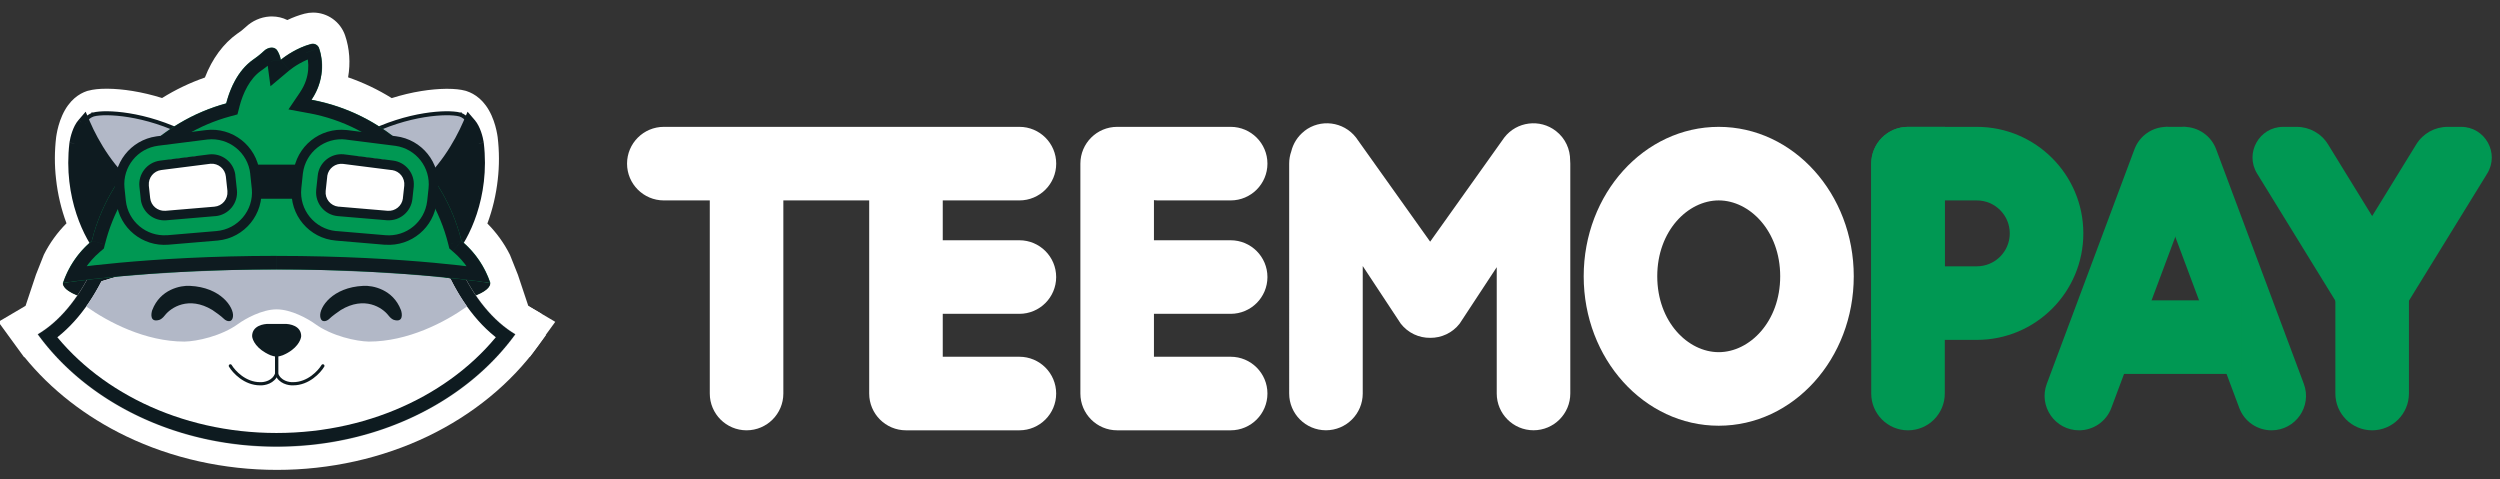 <?xml version="1.0" encoding="UTF-8"?>
<svg id="_图层_1" data-name="图层_1" xmlns="http://www.w3.org/2000/svg" xmlns:xlink="http://www.w3.org/1999/xlink" version="1.1" viewBox="0 0 6267 1202">
  <rect x="0" y="0" width="6267" height="1202" fill="#333333" stroke="none"/>
  <!-- Generator: Adobe Illustrator 29.1.0, SVG Export Plug-In . SVG Version: 2.1.0 Build 142)  -->
  <defs>
    <style>
      .st0 {
        mask: url(#mask);
      }

      .st1, .st2, .st3, .st4, .st5 {
        fill-rule: evenodd;
      }

      .st1, .st6 {
        fill: #fff;
      }

      .st2, .st7 {
        fill: #009853;
      }

      .st3, .st8, .st9 {
        fill: #0e1b20;
      }

      .st10 {
        fill: #d9d9d9;
      }

      .st4, .st11 {
        fill: #b2b8c7;
      }

      .st12 {
        mask: url(#mask-2);
      }

      .st13 {
        mask: url(#mask-3);
      }

      .st14 {
        mask: url(#mask-1);
      }

      .st5 {
        fill: #0a4a23;
      }

      .st15 {
        fill: none;
        stroke-linecap: round;
        stroke-width: 8px;
      }

      .st15, .st9, .st11 {
        stroke: #0e1b20;
      }

      .st16 {
        mask: url(#mask-41);
      }

      .st9 {
        stroke-width: 7px;
      }

      .st11 {
        stroke-width: 10px;
      }
    </style>
    <mask id="mask" x="0" y="0" width="6266.4" height="1202" maskUnits="userSpaceOnUse">
      <g id="mask0_1368_92">
        <rect class="st10" width="6266.4" height="1202"/>
      </g>
    </mask>
    <mask id="mask-1" x="1456.4" y="224.4" width="4910.5" height="939" maskUnits="userSpaceOnUse">
      <g id="mask1_1368_92">
        <rect class="st10" x="1456.4" y="224.4" width="4910.5" height="939"/>
      </g>
    </mask>
    <mask id="mask-2" x="123.7" y="607.1" width="1139.3" height="215.4" maskUnits="userSpaceOnUse">
      <g id="mask-4">
        <path id="path-3" class="st1" d="M157.8,709.6c0,35.4,135.1,65.7,327.5,78.6,32.1,2.2,65.9-10.8,100.8-24.2,34.7-13.3,70.5-27.1,107.2-27.1s72.6,13.8,107.2,27.1c35,13.4,68.7,26.4,100.8,24.2,192.4-12.9,327.5-43.3,327.5-78.6l-233.7-40.9-301.9-27.3-301.9,27.3-233.7,40.9Z"/>
      </g>
    </mask>
    <mask id="mask-3" x="44.9" y="517.4" width="1296.7" height="636.3" maskUnits="userSpaceOnUse">
      <g id="mask-6">
        <path id="path-5" class="st1" d="M230.4,676.7l408.3-124,514.2,116.8c35.4,76.5,83.5,135.6,139,168.4-122.5,168.9-344.8,281.8-598.7,281.8s-476.1-112.8-598.6-281.7c53.8-31.7,100.7-88.1,135.8-161.2Z"/>
      </g>
    </mask>
    <mask id="mask-41" data-name="mask-4" x="107.6" y="75.8" width="1171.6" height="676.6" maskUnits="userSpaceOnUse">
      <g id="mask-8">
        <path id="path-7" class="st1" d="M633.7,150.2c-36.7,26.2-56.7,70.6-66.6,109-165.7,45.3-295.5,177.7-337.1,344.9l-2.4,2.1c-32.2,27.5-56.3,63.3-69.7,103.4,0,0,207.9-34.1,535.6-34.1s535.6,34.1,535.6,34.1c-13.4-40.2-37.5-75.9-69.7-103.4l-2.4-2.1c-44.8-180.2-192-320-376.3-353.9,33.1-48.9,29.6-99.1,19.1-129.3-2.8-8.2-11.5-12.7-19.9-10.5-33.1,8.6-63.7,29.3-76.2,39.7-1.2-8.7-4.6-16.6-8.7-23.3-6.9-11.2-23.3-8.4-32.9.7-9.8,9.3-21.4,18-28.3,22.6ZM1171,722.9c0-1,0-2.1,0-3.1s0-2.1,0-3.1v6.1Z"/>
      </g>
    </mask>
  </defs>
  <g class="st0">
    <g class="st14">
      <g>
        <path class="st1" d="M3269.8,328.4c40.2-31.2,98.1-23.9,129.4,16.3l185.9,261.1,185.9-261.1c31.2-40.2,89.2-47.5,129.4-16.3,23.6,18.3,35.8,45.8,35.6,73.5.2,2.7.4,5.4.4,8.2v576.3c0,50.9-41.3,92.2-92.2,92.2s-92.2-41.3-92.2-92.2v-316.6l-92.9,141.4c-18.4,23.7-46.1,36-73.9,35.7-27.9.3-55.5-12-73.9-35.7l-95.2-144.3v319.5c0,50.9-41.3,92.2-92.2,92.2s-92.2-41.3-92.2-92.2V410.2c0-10.7,1.8-21,5.2-30.5,4.7-19.6,15.9-37.9,33.1-51.2ZM1963.7,502.4v484.1c0,50.9-41.3,92.2-92.2,92.2s-92.2-41.3-92.2-92.2v-484.1h-115.2c-50.9,0-92.2-41.3-92.2-92.2s41.3-92.2,92.2-92.2h891.4c50.9,0,92.2,41.3,92.2,92.2s-41.3,92.2-92.2,92.2h-192.2v99.9h192.1c50.9,0,92.2,41.3,92.2,92.2s-41.3,92.2-92.2,92.2h-192.1v107.6h192.1c50.9,0,92.2,41.3,92.2,92.2s-41.3,92.2-92.2,92.2h-284.3c-50.9,0-92.2-41.3-92.2-92.2v-484.1h-215.2ZM2904.4,318h-103.9c-50.9,0-92.2,41.3-92.2,92.2v576.3c0,50.9,41.3,92.2,92.2,92.2h284.5c50.9,0,92.2-41.3,92.2-92.2s-41.3-92.2-92.2-92.2h-192.3v-107.6h192.3c50.9,0,92.2-41.3,92.2-92.2s-41.3-92.2-92.2-92.2h-192.3v-100.6c3.8.5,7.7.7,11.7.7h180.6c50.9,0,92.2-41.3,92.2-92.2s-41.3-92.2-92.2-92.2h-180.6Z"/>
        <path class="st1" d="M4308.5,318c187,0,338.5,167.7,338.5,374.6s-151.5,374.6-338.5,374.6-338.5-167.7-338.5-374.6,151.5-374.6,338.5-374.6ZM4308.5,502.4c-76.9,0-154.1,75.9-154.1,190.2s77.1,190.2,154.1,190.2,154.1-75.9,154.1-190.2-77.1-190.2-154.1-190.2Z"/>
        <path class="st7" d="M4875.2,318v668.5c0,50.9-41.3,92.2-92.2,92.2s-92.2-41.3-92.2-92.2V410.2c0-50.9,41.3-92.2,92.2-92.2h92.2Z"/>
        <path class="st7" d="M5946.5,629.2c50.9,0,92.2,41.3,92.2,92.2v265.1c0,50.9-41.3,92.2-92.2,92.2s-92.2-41.3-92.2-92.2v-265.1c0-50.9,41.3-92.2,92.2-92.2Z"/>
        <path class="st7" d="M5757.4,318c32,0,61.8,16.6,78.5,43.9l163.1,265.1c37.8,61.4-6.4,140.5-78.5,140.5h-57.8l-204.6-332.4c-31.5-51.2,5.3-117.1,65.4-117.1h33.8Z"/>
        <path class="st7" d="M6135.6,318c-32,0-61.8,16.6-78.5,43.9l-163.1,265.1c-37.8,61.4,6.4,140.5,78.5,140.5h57.8l204.6-332.4c31.5-51.2-5.3-117.1-65.4-117.1h-33.8Z"/>
        <path class="st7" d="M5431.6,318c60.3,0,102,60.2,80.9,116.6l-219.8,588c-12.6,33.8-44.9,56.1-80.9,56.1-60.3,0-102-60.2-80.9-116.6l219.8-588c12.6-33.8,44.9-56.1,80.9-56.1Z"/>
        <path class="st7" d="M5474.5,318c-60.3,0-102,60.2-80.9,116.6l219.8,588c12.6,33.8,44.9,56.1,80.9,56.1,60.3,0,102-60.2,80.9-116.6l-219.8-588c-12.6-33.8-44.9-56.1-80.9-56.1Z"/>
        <path class="st2" d="M4875.2,502.4v165.2h80.3c45.6,0,82.6-37,82.6-82.6s-37-82.6-82.6-82.6h-80.3ZM4783,318c-50.9,0-92.2,41.3-92.2,92.2v441.8h264.7c147.5,0,267-119.6,267-267s-119.6-267-267-267h-172.5Z"/>
        <path class="st7" d="M5277.2,752.9h342v184.4h-342v-184.4Z"/>
        <path class="st7" d="M5428.6,318h50.7v23.1h-50.7v-23.1Z"/>
      </g>
    </g>
  </g>
  <g>
    <g>
      <path class="st6" d="M110,638.4c14.5-29,33.8-55.7,56.7-78.6-13.2-35.3-22-72.6-26.2-111.1-4-34.5-3.9-70,.3-105.2l.2-1.3c.3-1.9.6-4,1-6.1,2-11.5,6-28.9,14-46.8,17.5-39.2,43.3-54.8,61.8-61l3.4-1h.5c11.9-3.3,27-4.9,45-4.9s2.3,0,3.5,0c18.9.2,40.3,2.1,61.8,5.6,24.5,4,49.5,9.9,74.3,17.7,33.9-21.1,69.9-38.3,107.4-51.4,18.3-47.3,46.1-85,81-109.9l.9-.6,1-.6c5-3.3,13.2-9.5,19.1-15.2,16.4-15.6,37.5-25,59.6-26.6,2.1-.1,4.2-.2,6.3-.2,13.8,0,27,3.1,38.7,9,14.5-6.9,28.9-12.2,43-15.9,7-1.8,14.3-2.8,21.6-2.8,36.1,0,68.3,22.9,80.1,57,11.4,33,13.9,69.9,7.6,105.3,38.3,13.2,74.9,30.7,109.4,52.1,24.8-7.8,49.7-13.8,74.2-17.7,21.5-3.5,42.9-5.4,61.9-5.6,1,0,2.1,0,3.2,0,18.1,0,33.3,1.6,45.2,4.8l1.1.3,2.5.8.5.2c18.5,6.2,44.3,21.8,61.8,61,7.9,17.7,11.9,34.8,13.9,46.2.4,2.3.8,4.6,1.1,6.7l.2,1.3c4.2,35.6,4.3,71.4.2,106.6-4.2,37.8-12.9,74.8-26,109.8,22.9,22.9,42.2,49.7,56.7,78.7h0l19.8,49.7,26.2,78.5c1.1.7,2.2,1.4,3.3,2l29.4,17.3-18.9,32,30.1,21.8-20,27.6c-67.8,93.5-163.2,171.6-275.8,225.7-114.7,55.1-245.5,84.3-378.2,84.3s-263.4-29.1-378.1-84.3c-101.5-48.8-189-117-255-198.5l-.7.5L-4.1,806.8l64.7-38.1c1.2-.7,2.3-1.4,3.5-2.1l26.2-78.5"/>
      <path class="st6" d="M1292.6,827.4s0,0,0,0l17.3-29.4c-23.2-13.7-45.6-33.3-66.4-58.1,1.2-1.1,2.4-2.1,3.5-3.3l32.7,5.4-16.1-48.3v-23.1l-9.1-1.6c-15.1-35.8-37.9-67.9-66.8-94.1-1.2-4.5-2.5-8.9-3.8-13.3,13.4-32.1,24.7-71.1,29.5-115.6,3.6-30.3,4-63.3-.1-98.5v-.2s0-.2,0-.2c-.3-1.7-.6-3.6-.9-5.5-1.4-8-4.6-23.1-11.4-38.4-10-22.4-24-36.7-41.5-42.6l-2-.6c-11.9-3.2-27.9-3.7-39.2-3.6-17.2.2-36.9,2-56.8,5.2-21.9,3.5-51.2,10-84.4,21.5-44.3-29.4-93.4-52.1-145.9-66.7,16.2-45.1,11.5-88,1.4-117.1-8.9-25.7-35.7-38.9-60.8-32.3-19.8,5.2-38.6,13.8-54.2,22.6-11.6-11.8-27.2-15.4-40-14.5-14.7,1.1-28.5,7.7-38.5,17.3-8,7.7-18,15.1-23.7,18.9l-.5.3-.4.3c-39.5,28.2-61.9,71.4-74.3,109.3-46.2,14.6-89.6,35.5-129.1,61.8-33.3-11.6-62.5-18-84.5-21.6-19.9-3.2-39.5-5-56.8-5.2-11.3-.1-27.3.4-39.2,3.6l-2,.6c-17.5,5.9-31.5,20.2-41.5,42.6-6.9,15.5-10.2,30.8-11.5,38.9-.3,1.8-.6,3.4-.9,5v.2s0,.2,0,.2c-4.1,34.8-3.7,67.5-.3,97.5,4.8,44.9,16.2,84.2,29.7,116.6-1.3,4.4-2.6,8.8-3.8,13.2-28.9,26.1-51.7,58.3-66.8,94.1l-9.1,1.6v23.1l-16.1,48.3,32.7-5.4c1.1,1.1,2.3,2.2,3.5,3.3-20.8,24.9-43.3,44.5-66.6,58.2l-32.3,19,22,30.4,27.6-20s0,0,0,0h0s-27.6,20-27.6,20c129.6,178.6,362.7,295.7,626.3,295.7s496.7-117.2,626.4-295.9l-27.6-20s0,0,0,0ZM567.7,248.8h0s0,0,0,0h0Z"/>
      <polygon class="st6" points="1247.5 836.8 1298 751.3 1391.9 806.8 1327.8 895.1 1247.5 836.8"/>
      <polygon class="st6" points="1310 798 1292.6 827.4 1320.3 847.4 1342.3 817.1 1310 798"/>
    </g>
    <g>
      <path id="_路径" data-name="路径" class="st5" d="M157.8,709.6c0,35.4,135.1,65.7,327.5,78.6,32.1,2.2,65.9-10.8,100.8-24.2,34.7-13.3,70.5-27.1,107.2-27.1s72.6,13.8,107.2,27.1c35,13.4,68.7,26.4,100.8,24.2,192.4-12.9,327.5-43.3,327.5-78.6l-233.7-40.9-301.9-27.3-301.9,27.3-233.7,40.9Z"/>
      <g id="Clipped">
        <g class="st12">
          <path id="_形状" data-name="形状" class="st8" d="M485.3,788.2l2.3-34h0l-2.3,34ZM157.8,709.6l-5.9-33.6-28.2,4.9v28.7h34.1ZM586.2,764l12.2,31.8h0l-12.2-31.8ZM800.6,764l-12.2,31.8h0l12.2-31.8ZM901.5,788.2l-2.3-34h0l2.3,34ZM1229,709.6h34.1v-28.7l-28.2-4.9-5.9,33.6ZM995.3,668.7l5.9-33.6-1.4-.2h-1.4c0-.1-3.1,33.8-3.1,33.8ZM693.4,641.4l3.1-34-3.1-.3-3.1.3,3.1,34ZM391.5,668.7l-3.1-34h-1.4c0,.1-1.4.4-1.4.4l5.9,33.6ZM487.6,754.2c-95.3-6.4-175.1-17-230.4-30.1-27.9-6.6-47.7-13.3-59.8-19.5-6.1-3.1-8.4-5.2-8.9-5.6-.3-.3,3.3,3.4,3.3,10.6h-68.2c0,16.1,7.8,28.5,15.7,36.6,7.7,8,17.4,14.2,27,19.1,19.3,9.9,45.3,18.1,75.2,25.2,60.4,14.2,144.3,25.2,241.4,31.7l4.6-68.1ZM573.9,732.1c-37,14.2-63.2,23.6-86.3,22l-4.6,68.1c41.1,2.8,82.4-13.8,115.4-26.4l-24.5-63.7ZM693.4,702.8c-44.2,0-86.1,16.5-119.5,29.4l24.5,63.7c35.9-13.8,65.7-24.8,95-24.8v-68.2ZM812.9,732.1c-33.4-12.8-75.3-29.4-119.5-29.4v68.2c29.3,0,59.1,11,95,24.8l24.5-63.7ZM899.2,754.2c-23.1,1.6-49.4-7.8-86.3-22l-24.5,63.7c33,12.7,74.2,29.2,115.4,26.4l-4.6-68.1ZM1194.8,709.6c0-7.3,3.6-10.9,3.3-10.6-.4.4-2.8,2.5-8.9,5.6-12.1,6.2-31.8,12.9-59.8,19.5-55.3,13-135.1,23.7-230.4,30.1l4.6,68.1c97.1-6.5,181.1-17.5,241.4-31.7,29.9-7,55.9-15.3,75.2-25.2,9.6-4.9,19.3-11.1,27-19.1,7.8-8.2,15.7-20.5,15.7-36.6h-68.2ZM1234.8,676l-233.7-40.9-11.8,67.2,233.7,40.9,11.8-67.2ZM998.4,634.7l-301.9-27.3-6.1,67.9,301.9,27.3,6.1-67.9ZM690.3,607.4l-301.9,27.3,6.1,67.9,301.9-27.3-6.1-67.9ZM385.6,635.1l-233.7,40.9,11.8,67.2,233.7-40.9-11.8-67.2Z"/>
        </g>
      </g>
      <path id="_路径2" data-name="路径" class="st1" d="M230.4,676.7l408.3-124,514.2,116.8c35.4,76.5,83.5,135.6,139,168.4-122.5,168.9-344.8,281.8-598.7,281.8s-476.1-112.8-598.6-281.7c53.8-31.7,100.7-88.1,135.8-161.2Z"/>
      <g id="Clipped1" data-name="Clipped">
        <g class="st13">
          <path id="_形状1" data-name="形状" class="st8" d="M638.7,552.7l7.6-33.3-8.8-2-8.7,2.6,9.9,32.6ZM230.4,676.7l-9.9-32.6-14.3,4.4-6.5,13.5,30.7,14.8ZM1152.9,669.4l31-14.3-7-15.2-16.4-3.7-7.6,33.3ZM1292,837.8l27.6,20,22-30.3-32.3-19.1-17.3,29.4ZM94.6,837.9l-17.3-29.4-32.3,19,22,30.4,27.6-20ZM628.8,520l-408.3,124,19.8,65.3,408.3-124-19.8-65.3ZM1160.5,636.2l-514.2-116.8-15.1,66.5,514.2,116.8,15.1-66.5ZM1309.3,808.4c-47.8-28.2-91.9-80.9-125.4-153.3l-61.9,28.7c37.3,80.6,89.4,146.1,152.7,183.4l34.7-58.7ZM693.2,1153.7c263.6,0,496.7-117.2,626.4-295.9l-55.2-40.1c-115.4,159.1-326.9,267.7-571.1,267.7v68.2ZM67,857.9c129.6,178.6,362.7,295.7,626.3,295.7v-68.2c-244.2,0-455.6-108.6-571-267.6l-55.2,40.1ZM199.7,661.9c-33.2,69-76.1,119.3-122.4,146.6l34.6,58.8c61.3-36.1,112.2-98.7,149.3-175.8l-61.5-29.6Z"/>
        </g>
      </g>
      <path id="_路径4" data-name="路径" class="st4" d="M965.4,661.8l163.9,37.2c12.4,24.8,26.2,48,41.4,69.3-55.2,39.3-148.2,88-246.3,88-30.8-.6-92.5-13.6-135.2-44.7-16.5-12-58.9-36.1-95.8-36.1s-79.3,24.1-95.8,36.1c-42.7,31.1-104.4,44.2-135.2,44.7-98.1,0-191.1-48.7-246.3-88,13.9-19.5,26.7-40.7,38.3-63.2l142.3-43.2h568.7Z"/>
      <path id="_路径5" data-name="路径" class="st8" d="M381.8,777.1c19.8-52,71.2-62,94.4-60.5,77.3,3.6,110.2,53.8,107.9,76.2-1.8,17.9-16.5,12.7-22.5,6.7-7.2-7.2-22.5-17.9-29.2-22.4-59.4-35.9-104.2-6-119.2,13.5-5.4,7.2-11.2,10.5-13.5,11.2-23.4,7.2-21.7-13.5-18-24.7Z"/>
      <path id="_路径6" data-name="路径" class="st8" d="M1005,777.1c-19.8-52-71.2-62-94.4-60.5-77.3,3.6-110.2,53.8-107.9,76.2,1.8,17.9,16.5,12.7,22.5,6.7,7.2-7.2,22.5-17.9,29.2-22.4,59.4-35.9,104.2-6,119.2,13.5,5.4,7.2,11.2,10.5,13.5,11.2,23.4,7.2,21.7-13.5,18-24.7Z"/>
      <path id="_路径7" data-name="路径" class="st11" d="M262.5,639.5l14.4,16.8,12.6-18.2,189.2-274.4,11-15.9-17.1-8.9c-54.9-28.5-107.4-43.2-149.3-50-21-3.4-39.4-4.8-54.2-5-14.5-.1-26.6.9-34.6,3h-.5c0,.1-.5.3-.5.3-16.5,5.5-26,21.5-31.3,33.4-5.8,13-9.2,27.2-10.7,37.1v.2s0,.2,0,.2c-16.5,138.9,39.4,244.5,71.2,281.4Z"/>
      <path id="_路径8" data-name="路径" class="st3" d="M209.8,311.9c21.2,49.4,66.2,128.3,131.1,173.1l-60.3,110.5-22.3,32.3c-29-33.7-83.1-134.3-67.2-267.8,1.9-13.2,8-35.4,18.8-48.1Z"/>
      <path id="_形状2" data-name="形状" class="st8" d="M340.9,485l15,8.2,7.4-13.5-12.6-8.7-9.7,14ZM209.8,311.9l15.7-6.7-10.8-25.2-17.8,20.8,13,11.1ZM280.6,595.5l14,9.7.5-.7.4-.8-15-8.2ZM258.3,627.7l-12.9,11.1,14.4,16.7,12.5-18.1-14-9.7ZM191,359.9l-16.9-2.5v.2s0,.2,0,.2l16.9,2ZM350.6,471c-60.9-42.1-104.3-117.5-125.1-165.8l-31.3,13.5c21.7,50.5,68.3,132.9,137.1,180.4l19.4-28.1ZM295.6,603.6l60.3-110.5-29.9-16.3-60.3,110.5,29.9,16.3ZM272.3,637.4l22.3-32.3-28.1-19.4-22.3,32.3,28.1,19.4ZM174.1,357.9c-16.5,138.7,39.5,244.1,71.3,280.9l25.8-22.3c-26.3-30.5-78.5-126.5-63.2-254.6l-33.9-4ZM196.8,300.8c-7.4,8.6-12.4,19.5-15.8,29.2-3.5,9.9-5.7,19.8-6.9,27.4l33.7,5c.8-5.6,2.6-13.4,5.3-21,2.8-7.9,6.1-14.4,9.6-18.4l-25.9-22.2Z"/>
      <path id="_路径9" data-name="路径" class="st11" d="M1124.2,639.5l-14.4,16.8-12.6-18.2-189.2-274.4-11-15.9,17.1-8.9c54.9-28.5,107.4-43.2,149.3-50,20.9-3.4,39.4-4.8,54.2-5,14.5-.1,26.6.9,34.6,3h.5c0,.1.5.3.5.3,16.5,5.5,26,21.5,31.3,33.4,5.8,13,9.2,27.2,10.7,37.1v.2s0,.2,0,.2c16.5,138.9-39.4,244.5-71.2,281.4Z"/>
      <path id="_路径10" data-name="路径" class="st3" d="M1177,311.9c-21.2,49.4-66.2,128.3-131.1,173.1l60.3,110.5,22.3,32.2c29-33.7,83.1-134.3,67.2-267.8-1.9-13.2-8-35.4-18.8-48.1Z"/>
      <path id="_形状3" data-name="形状" class="st8" d="M1045.9,485l-15,8.2-7.4-13.5,12.6-8.7,9.7,14ZM1177,311.9l-15.7-6.7,10.8-25.2,17.8,20.8-13,11.1ZM1106.2,595.5l-14,9.7-.5-.7-.4-.8,15-8.2ZM1128.5,627.7l12.9,11.1-14.4,16.7-12.5-18.1,14-9.7ZM1195.8,359.9l16.9-2.5v.2s0,.2,0,.2l-16.9,2ZM1036.2,471c60.9-42.1,104.3-117.5,125.1-165.8l31.3,13.5c-21.7,50.5-68.3,132.9-137.1,180.4l-19.4-28.1ZM1091.3,603.7l-60.3-110.5,29.9-16.3,60.3,110.5-29.9,16.3ZM1114.5,637.4l-22.3-32.2,28.1-19.4,22.3,32.2-28.1,19.4ZM1212.7,357.9c16.5,138.7-39.5,244.1-71.3,280.9l-25.8-22.3c26.3-30.5,78.5-126.5,63.2-254.6l33.9-4ZM1190,300.8c7.3,8.6,12.4,19.5,15.8,29.2,3.5,9.9,5.7,19.8,6.9,27.4l-33.8,5c-.8-5.6-2.6-13.3-5.3-21-2.8-7.9-6.1-14.4-9.6-18.4l25.9-22.2Z"/>
      <path id="_形状4" data-name="形状" class="st2" d="M633.7,150.2c-36.7,26.2-56.7,70.6-66.6,109-165.7,45.3-295.5,177.7-337.1,344.9l-2.4,2.1c-32.2,27.5-56.3,63.3-69.7,103.4,0,0,207.9-34.1,535.6-34.1s535.6,34.1,535.6,34.1c-13.4-40.2-37.5-75.9-69.7-103.4l-2.4-2.1c-44.8-180.2-192-320-376.3-353.9,33.1-48.9,29.6-99.1,19.1-129.3-2.8-8.2-11.5-12.7-19.9-10.5-33.1,8.6-63.7,29.3-76.2,39.7-1.2-8.7-4.6-16.6-8.7-23.3-6.9-11.2-23.3-8.4-32.9.7-9.8,9.3-21.4,18-28.3,22.6ZM1171,722.9c0-1,0-2.1,0-3.1s0-2.1,0-3.1v6.1Z"/>
      <g id="Clipped2" data-name="Clipped">
        <g class="st16">
          <path id="_形状6" data-name="形状" class="st8" d="M567.1,259.1l9,32.9,19.1-5.2,5-19.1-33-8.6ZM633.7,150.2l-18.9-28.4-.5.3-.4.3,19.8,27.8ZM230,604.1l22.1,25.9,8.3-7.1,2.6-10.6-33.1-8.2ZM227.5,606.2l22.1,25.9h0l-22.1-25.9ZM157.8,709.6l-32.4-10.8-17.9,53.6,55.7-9.1-5.5-33.7ZM1229,709.6l-5.5,33.7,55.7,9.1-17.9-53.6-32.4,10.8ZM1159.3,606.2l-22.1,25.9h0l22.1-25.9ZM1156.9,604.1l-33.1,8.2,2.6,10.6,8.3,7.1,22.1-25.9ZM780.6,250.2l-28.2-19.1-29.3,43.2,51.3,9.5,6.2-33.5ZM799.7,120.9l-32.2,11.1h0l32.2-11.1ZM779.8,110.4l8.6,33h0l-8.6-33ZM703.6,150.2l-33.8,4.5,8.2,61.5,47.5-39.9-21.9-26.1ZM694.9,126.9l29-17.9h0l-29,17.9ZM662.1,127.6l23.5,24.7h0l-23.5-24.7ZM1171,722.9h-34.1l68.2.2-34.1-.2ZM1171,716.7l34.1-.2-68.2.2h34.1ZM600.1,267.7c9.1-35.2,26.3-70.4,53.4-89.8l-39.7-55.5c-46.2,33-69.1,86.7-79.8,128.2l66,17.1ZM263.1,612.3c38.6-155.2,159.2-278.2,313-320.3l-18-65.8c-177.6,48.6-316.6,190.4-361.2,369.6l66.2,16.5ZM249.7,632.1l2.4-2.1-44.3-51.9-2.4,2.1,44.3,51.9ZM190.2,720.4c11.4-34.3,32-64.8,59.5-88.3l-44.3-51.9c-36.9,31.5-64.6,72.5-79.9,118.6l64.7,21.6ZM693.4,641.4c-165,0-299.9,8.6-393.7,17.2-46.9,4.3-83.6,8.6-108.6,11.9-12.5,1.6-22.1,3-28.6,3.9-3.3.5-5.7.9-7.4,1.1-.8.1-1.5.2-1.9.3-.2,0-.4,0-.5,0,0,0-.1,0-.1,0,0,0,0,0,0,0,0,0,0,0,0,0t5.5,33.7q5.5,33.7,5.5,33.7s0,0,0,0h0s0,0,0,0c0,0,.2,0,.4,0,.4,0,.9-.1,1.7-.3,1.5-.2,3.8-.6,6.9-1,6.1-.9,15.3-2.2,27.5-3.8,24.2-3.1,60-7.4,106-11.6,92-8.4,224.9-16.9,387.5-16.9v-68.2ZM1229,709.6q5.5-33.7,5.5-33.7s0,0,0,0c0,0,0,0,0,0,0,0,0,0-.1,0-.1,0-.3,0-.5,0-.5,0-1.1-.2-1.9-.3-1.7-.3-4.2-.6-7.4-1.1-6.5-1-16.1-2.3-28.6-3.9-25-3.3-61.7-7.6-108.6-11.9-93.8-8.6-228.8-17.2-393.7-17.2v68.2c162.6,0,295.5,8.5,387.5,16.9,46,4.2,81.8,8.4,106,11.6,12.1,1.6,21.3,2.9,27.5,3.8,3.1.5,5.4.8,6.9,1,.8.1,1.3.2,1.7.3.2,0,.3,0,.4,0,0,0,0,0,0,0h0s0,0,5.5-33.7ZM1137.1,632.1c27.5,23.5,48,54,59.5,88.3l64.7-21.6c-15.4-46.1-43-87.1-79.9-118.6l-44.3,51.9ZM1134.7,630.1l2.4,2.1,44.3-51.9-2.4-2.1-44.3,51.9ZM774.4,283.7c171,31.5,307.8,161.3,349.4,328.6l66.2-16.5c-48.1-193.1-205.7-342.8-403.2-379.2l-12.4,67.1ZM767.4,132c7.7,22.4,10.8,60.8-15.1,99.1l56.5,38.3c40.4-59.6,36.3-121.4,23.1-159.6l-64.5,22.3ZM788.4,143.4c-8.2,2.1-17.8-2.2-21-11.4l64.5-22.3c-8.9-25.7-35.7-38.9-60.8-32.3l17.3,66ZM725.6,176.3c10-8.4,36.2-25.9,62.8-32.9l-17.3-66c-39.5,10.3-74.6,34.1-89.5,46.6l43.9,52.2ZM665.9,144.7c2.4,3.8,3.6,7.2,4,9.9l67.6-9c-1.9-14.6-7.6-27.1-13.5-36.7l-58.1,35.8ZM685.6,152.3c-.5.5-1.3,1.2-3.7,1.4-1.4.1-4.2,0-7.5-1.4-3.6-1.6-6.6-4.3-8.6-7.4l58.1-35.8c-11.7-19-31.4-24.5-47-23.4-14.7,1.1-28.5,7.7-38.5,17.3l47.1,49.4ZM652.6,178.5c8.1-5.4,21.4-15.2,33-26.3l-47.1-49.4c-8,7.7-18,15.1-23.7,18.9l37.8,56.8ZM1136.9,719.8c0,1,0,1.9,0,2.9l68.2.4c0-1.1,0-2.2,0-3.3h-68.2ZM1136.9,717c0,1,0,1.9,0,2.9h68.2c0-1.1,0-2.2,0-3.3l-68.2.4ZM1205.1,722.9v-6.1h-68.2v6.1h68.2Z"/>
        </g>
      </g>
      <rect id="_矩形" data-name="矩形" class="st9" x="618.2" y="416.2" width="150.1" height="78.5"/>
      <path id="_路径11" data-name="路径" class="st7" d="M300.3,473.2c-6.2-59.1,35.9-112.3,94.9-119.7l121.9-15.4c60.7-7.7,115.9,36,122.3,96.9l3.8,36.1c6.4,60.9-38.5,115.1-99.4,120.2l-122.4,10.3c-59.2,5-111.5-38.3-117.7-97.4l-3.2-30.9Z"/>
      <path id="_路径12" data-name="路径" class="st6" d="M370.1,471.7c-3.7-35,21.3-66.5,56.2-71l72.2-9.1c36-4.6,68.7,21.4,72.5,57.4l2.2,21.4c3.8,36.1-22.8,68.2-59,71.3l-72.6,6.1c-35.1,2.9-66.1-22.7-69.8-57.7l-1.9-18.3Z"/>
      <path id="_形状7" data-name="形状" class="st8" d="M515.5,326.2c66.7-8.4,127.3,39,135.4,105.5l.2,2,3.8,36.1c7,66.8-41.7,126.5-108.3,133.1l-2,.2-122.4,10.3c-65,5.4-122.5-41.5-130.3-106.1l-.2-2-3.2-30.9c-6.8-64.9,38.9-123.3,103.3-132.5l2-.3,121.9-15.4ZM627.4,436.2c-5.6-53.7-53.8-92.3-107.3-86.5l-1.6.2-121.9,15.4c-51.9,6.6-89.3,53.1-84.6,105l.2,1.6,3.2,30.9c5.5,52.1,51.2,90.4,103.2,86.8h1.6c0-.1,122.4-10.4,122.4-10.4,53.8-4.5,93.5-51.9,88.7-105.4l-.2-1.6-3.8-36.1ZM590,439v1.1c.1,0,3.9,36.1,3.9,36.1,3.5,32.9-20.5,62.3-53.3,65.6h-1.1c0,.1-122.4,10.4-122.4,10.4-32,2.7-60.3-20.4-64.2-52.1v-1.1c-.1,0-3.4-30.9-3.4-30.9-3.4-31.9,19.1-60.7,50.8-65.3l1.1-.2,121.9-15.4c32.5-4.1,62,18.6,66.6,50.8v1.1ZM527.2,410.7h-1c0,.1-121.9,15.5-121.9,15.5-19,2.4-32.7,19.3-31.2,38.3v1c0,0,3.3,30.9,3.3,30.9,2,19.1,18.6,33.1,37.6,32h1c0,0,122.4-10.3,122.4-10.3,19.7-1.6,34.3-18.9,32.7-38.5v-1c0,0-3.9-36.1-3.9-36.1-2-19.3-19-33.4-38.2-32h-1Z"/>
      <path id="_路径13" data-name="路径" class="st7" d="M1083,504.1c-6.2,59.1-58.5,102.3-117.7,97.4l-122.4-10.3c-61-5.1-105.8-59.3-99.4-120.2l3.8-36.1c6.4-60.9,61.6-104.6,122.3-96.9l121.9,15.4c58.9,7.5,101.1,60.6,94.9,119.7l-3.3,30.9Z"/>
      <path id="_路径14" data-name="路径" class="st6" d="M1014.6,490c-3.7,35-34.7,60.7-69.8,57.7l-72.6-6.1c-36.1-3-62.7-35.2-59-71.3l2.2-21.4c3.8-36.1,36.5-62,72.5-57.4l72.2,9.1c34.9,4.4,59.9,36,56.2,71l-1.9,18.3Z"/>
      <path id="_形状8" data-name="形状" class="st8" d="M735.4,433.7c7-66.8,67.1-115,133.6-107.7l2,.2,121.9,15.4c64.7,8.2,111.2,66.1,105.4,130.8l-.2,2-3.3,30.9c-6.8,64.9-63.7,112.6-128.6,108.2h-2c0-.1-122.4-10.4-122.4-10.4-67-5.6-116.4-64.6-110.5-131.3l.2-2,3.8-36.1ZM868,349.9c-53.5-6.8-102.2,31.3-108.7,84.7l-.2,1.6-3.8,36.1c-5.6,53.7,33.5,101.5,86.9,106.9h1.6c0,.1,122.4,10.4,122.4,10.4,52.2,4.4,98.3-33.3,104.6-85.1l.2-1.6,3.3-30.9c5.5-52.1-31.3-99-82.9-106.4l-1.6-.2-121.9-15.4ZM862.2,387h1.1c0,.1,121.9,15.5,121.9,15.5,31.9,4,54.7,32.5,52,64.3v1.1c-.1,0-3.4,30.9-3.4,30.9-3.4,31.9-31.3,55.4-63.2,53.3h-1.1c0,0-122.4-10.3-122.4-10.3-33-2.8-57.3-31.8-54.5-64.6v-1.1c.1,0,3.9-36.1,3.9-36.1,3.4-32.5,32.3-56.1,64.6-53.2h1.1ZM820.3,441.6v1c-.1,0-3.9,36.1-3.9,36.1-2.1,19.6,12.2,37.2,31.7,39.3h1c0,0,122.4,10.4,122.4,10.4,19.1,1.6,36-12.1,38.5-31v-1c.1,0,3.4-30.9,3.4-30.9,2-19.1-11.3-36.2-30.2-39.1h-1c0-.1-121.9-15.5-121.9-15.5-19.3-2.4-36.8,10.9-39.9,29.9v1Z"/>
      <path id="_路径15" data-name="路径" class="st3" d="M693.4,812h-18.8c-14.2-.6-42.6,4.8-42.6,30.7.6,9.7,10.6,32.7,46.1,47.8,2.8,1.1,9.9,3.4,15.4,3.4s12.5-2.3,15.4-3.4c35.5-15,45.5-38.1,46.1-47.8,0-25.9-28.4-31.3-42.6-30.7h-18.8Z"/>
      <path id="_路径16" data-name="路径" class="st15" d="M577.4,917.1c9,15,36.5,44.9,74.7,44.9,10.6.6,33.7-3.7,41.3-24.9v-43.2"/>
      <path id="_路径17" data-name="路径" class="st15" d="M809.4,917.1c-9,15-36.5,44.9-74.7,44.9-10.6.6-33.7-3.7-41.3-24.9v-43.2"/>
    </g>
  </g>
</svg>